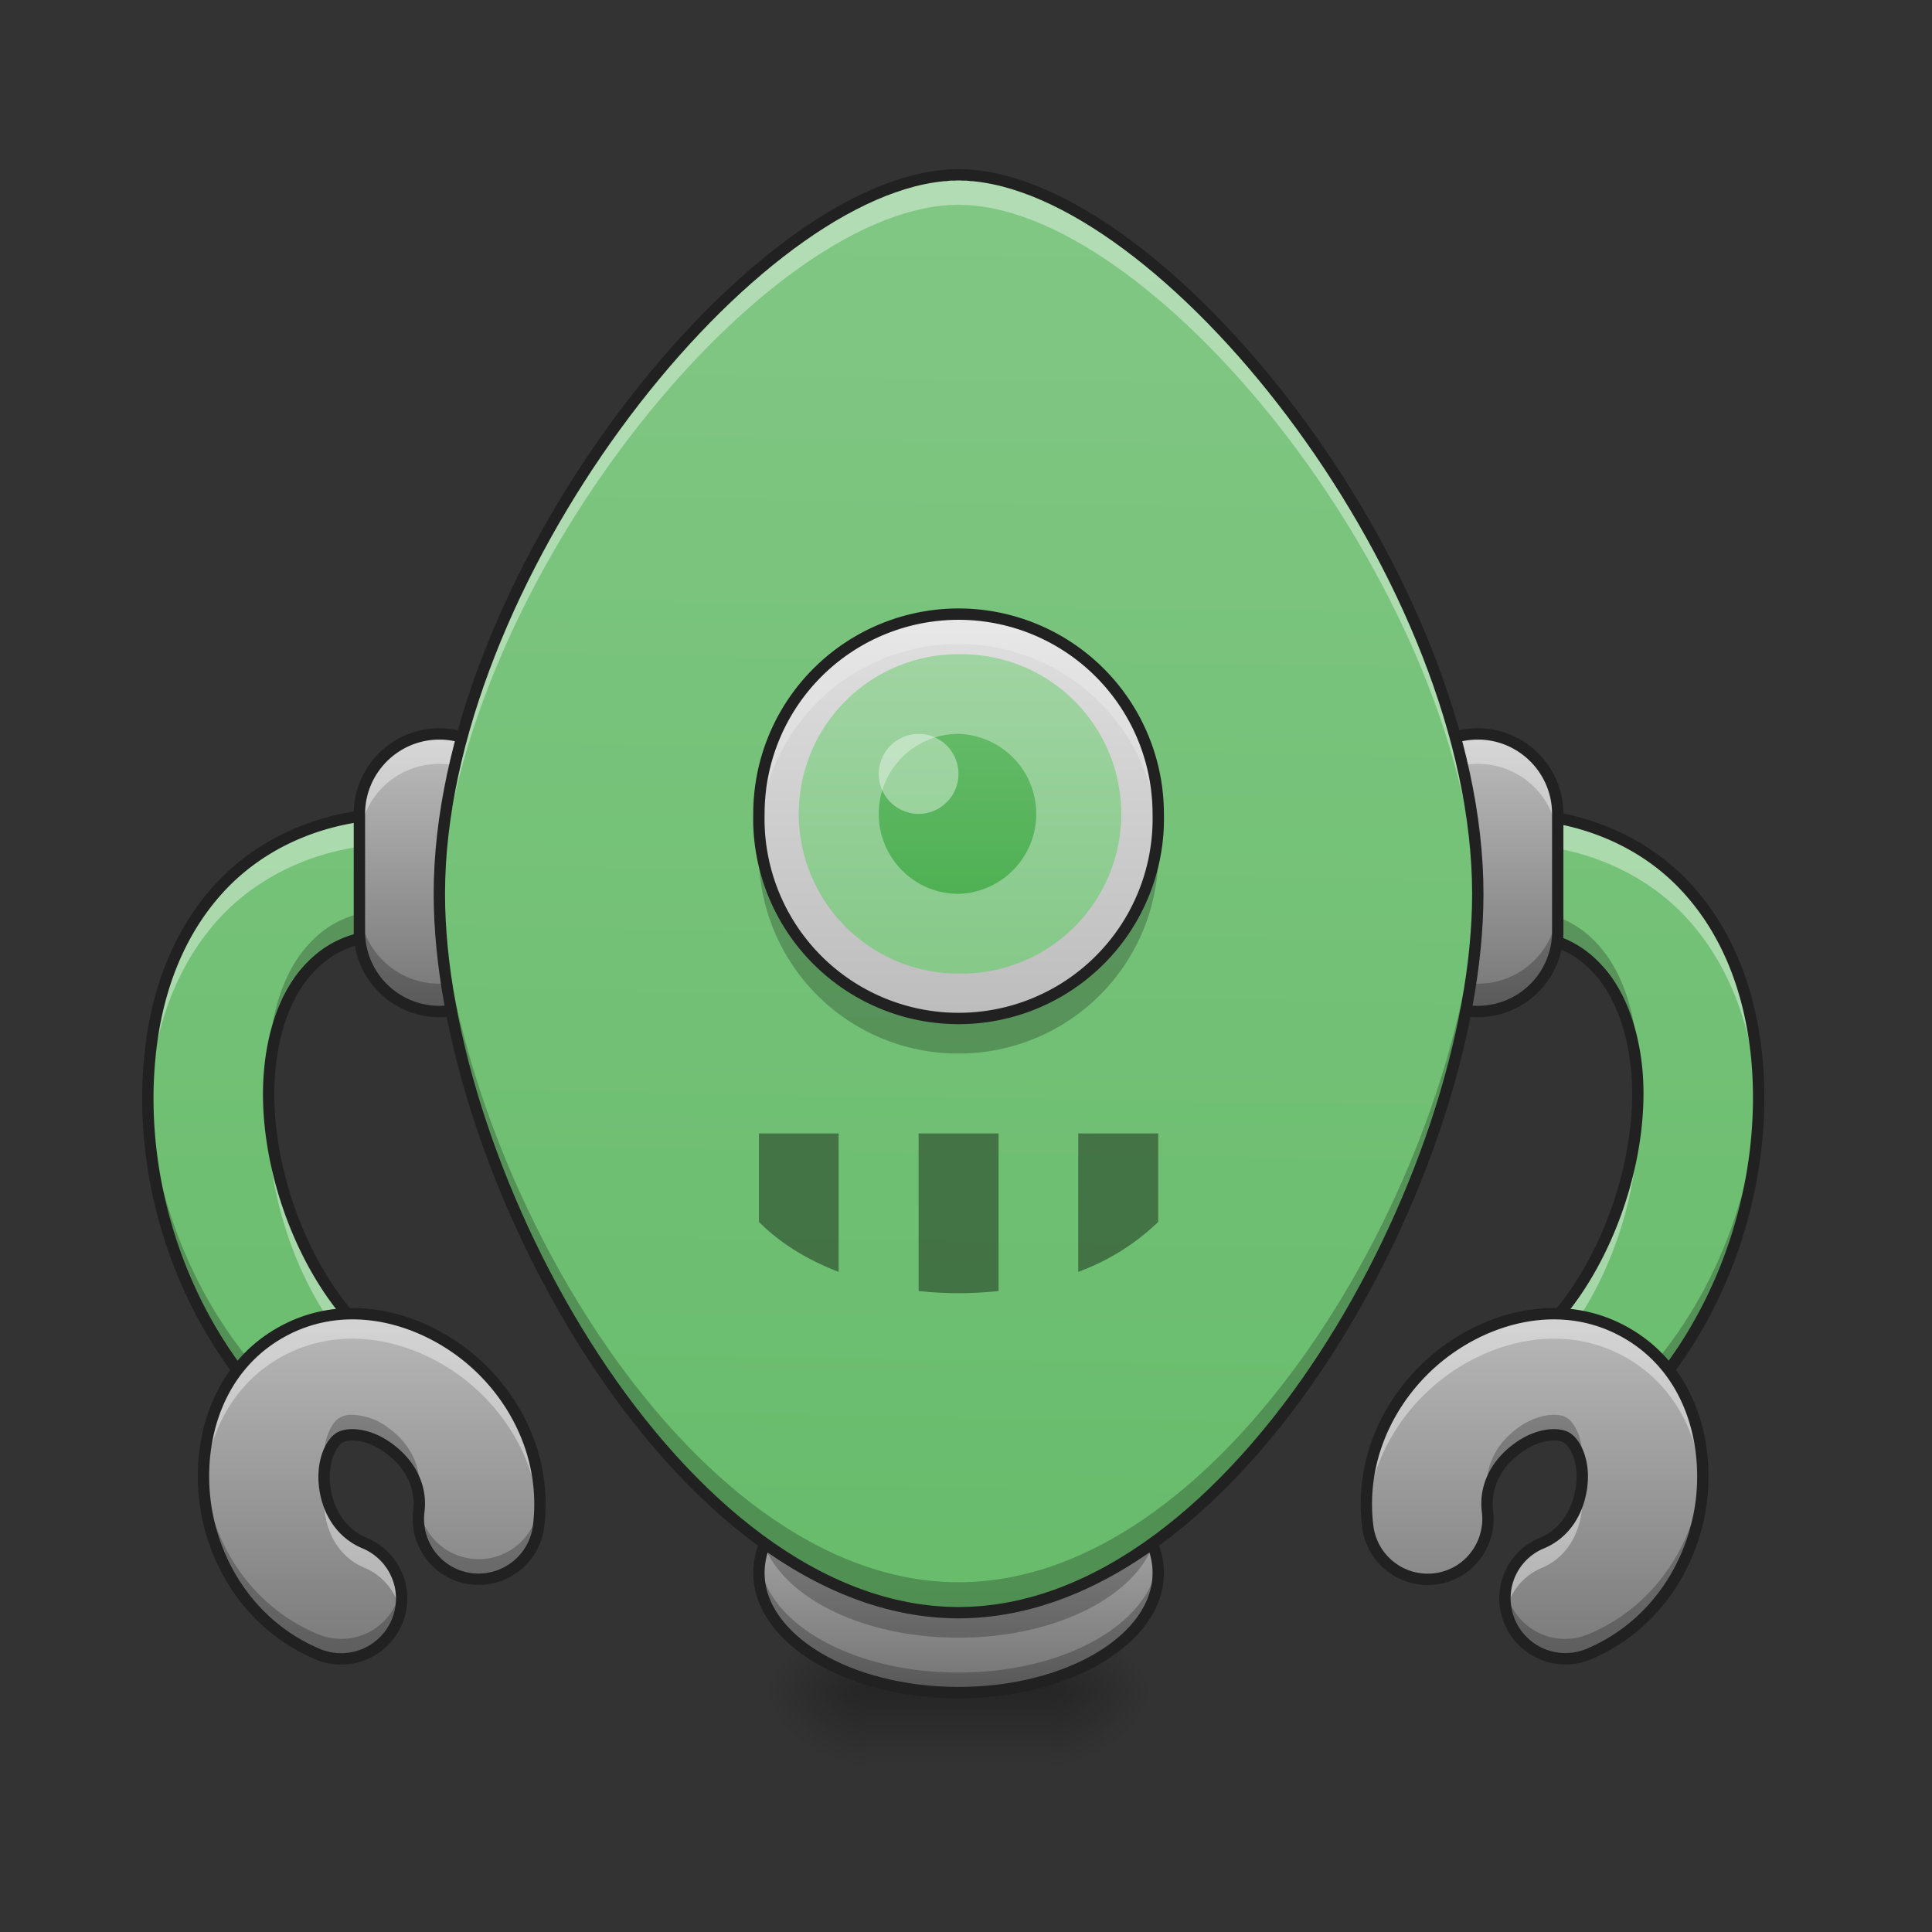 <svg xmlns="http://www.w3.org/2000/svg" width="32pt" height="32pt" viewBox="0 0 32 32"><rect x="0" y="0" width="32" height="32" fill="#333333" stroke="none"/><defs><radialGradient id="a" gradientUnits="userSpaceOnUse" cx="450.909" cy="189.579" fx="450.909" fy="189.579" r="21.167" gradientTransform="matrix(0 -.078 -.094 0 34.974 63.595)"><stop offset="0" stop-opacity=".314"/><stop offset=".222" stop-opacity=".275"/><stop offset="1" stop-opacity="0"/></radialGradient><radialGradient id="b" gradientUnits="userSpaceOnUse" cx="450.909" cy="189.579" fx="450.909" fy="189.579" r="21.167" gradientTransform="matrix(0 .078 .094 0 -3.221 -7.527)"><stop offset="0" stop-opacity=".314"/><stop offset=".222" stop-opacity=".275"/><stop offset="1" stop-opacity="0"/></radialGradient><radialGradient id="c" gradientUnits="userSpaceOnUse" cx="450.909" cy="189.579" fx="450.909" fy="189.579" r="21.167" gradientTransform="matrix(0 -.078 .094 0 -3.221 63.595)"><stop offset="0" stop-opacity=".314"/><stop offset=".222" stop-opacity=".275"/><stop offset="1" stop-opacity="0"/></radialGradient><radialGradient id="d" gradientUnits="userSpaceOnUse" cx="450.909" cy="189.579" fx="450.909" fy="189.579" r="21.167" gradientTransform="matrix(0 .078 -.094 0 34.974 -7.527)"><stop offset="0" stop-opacity=".314"/><stop offset=".222" stop-opacity=".275"/><stop offset="1" stop-opacity="0"/></radialGradient><linearGradient id="e" gradientUnits="userSpaceOnUse" x1="255.323" y1="233.5" x2="255.323" y2="254.667" gradientTransform="matrix(.009 0 0 .062 13.602 13.439)"><stop offset="0" stop-opacity=".275"/><stop offset="1" stop-opacity="0"/></linearGradient><linearGradient id="f" gradientUnits="userSpaceOnUse" x1="254" y1="233.5" x2="254" y2="170" gradientTransform="matrix(.062 0 0 .062 0 13.439)"><stop offset="0" stop-color="#757575"/><stop offset="1" stop-color="#bdbdbd"/></linearGradient><linearGradient id="g" gradientUnits="userSpaceOnUse" x1="84.667" y1="233.5" x2="84.667" y2="-168.667" gradientTransform="matrix(.062 0 0 .062 0 13.439)"><stop offset="0" stop-color="#66bb6a"/><stop offset="1" stop-color="#81c784"/></linearGradient><linearGradient id="h" gradientUnits="userSpaceOnUse" x1="95.25" y1="233.5" x2="95.25" y2="127.667" gradientTransform="matrix(.062 0 0 .062 0 13.439)"><stop offset="0" stop-color="#757575"/><stop offset="1" stop-color="#bdbdbd"/></linearGradient><linearGradient id="i" gradientUnits="userSpaceOnUse" x1="116.417" y1="53.583" x2="116.417" y2="-20.5" gradientTransform="matrix(.062 0 0 .062 0 13.439)"><stop offset="0" stop-color="#757575"/><stop offset="1" stop-color="#bdbdbd"/></linearGradient><linearGradient id="j" gradientUnits="userSpaceOnUse" x1="84.667" y1="233.5" x2="84.667" y2="-168.667" gradientTransform="matrix(-.062 0 0 .062 31.575 13.439)"><stop offset="0" stop-color="#66bb6a"/><stop offset="1" stop-color="#81c784"/></linearGradient><linearGradient id="k" gradientUnits="userSpaceOnUse" x1="95.25" y1="233.5" x2="95.25" y2="127.667" gradientTransform="matrix(-.062 0 0 .062 31.575 13.439)"><stop offset="0" stop-color="#757575"/><stop offset="1" stop-color="#bdbdbd"/></linearGradient><linearGradient id="l" gradientUnits="userSpaceOnUse" x1="116.417" y1="53.583" x2="116.417" y2="-20.5" gradientTransform="matrix(.062 0 0 .062 17.2 13.439)"><stop offset="0" stop-color="#757575"/><stop offset="1" stop-color="#bdbdbd"/></linearGradient><linearGradient id="m" gradientUnits="userSpaceOnUse" x1="960" y1="1615.118" x2="960" y2="175.118" gradientTransform="rotate(.891) scale(.017)"><stop offset="0" stop-color="#66bb6a"/><stop offset="1" stop-color="#81c784"/></linearGradient><linearGradient id="n" gradientUnits="userSpaceOnUse" x1="254" y1="53.583" x2="254" y2="-52.25" gradientTransform="matrix(.062 0 0 .062 0 13.439)"><stop offset="0" stop-color="#bdbdbd"/><stop offset="1" stop-color="#e0e0e0"/></linearGradient><linearGradient id="o" gradientUnits="userSpaceOnUse" x1="254" y1="71.222" x2="254" y2="-69.889" gradientTransform="matrix(.05 0 0 .05 3.175 13.447)"><stop offset="0" stop-color="#81c784"/><stop offset="1" stop-color="#a5d6a7"/></linearGradient><linearGradient id="p" gradientUnits="userSpaceOnUse" x1="254" y1="71.222" x2="254" y2="-69.889" gradientTransform="matrix(.025 0 0 .025 9.526 13.464)"><stop offset="0" stop-color="#4caf50"/><stop offset="1" stop-color="#66bb6a"/></linearGradient></defs><path d="M17.422 28.035h1.762v-1.324h-1.762zm0 0" fill="url(#a)"/><path d="M14.332 28.035H12.57v1.32h1.762zm0 0" fill="url(#b)"/><path d="M14.332 28.035H12.57v-1.324h1.762zm0 0" fill="url(#c)"/><path d="M17.422 28.035h1.762v1.32h-1.762zm0 0" fill="url(#d)"/><path d="M14.332 27.703h3.09v1.652h-3.09zm0 0" fill="url(#e)"/><path d="M15.875 24.066c1.828 0 3.309.887 3.309 1.985 0 1.094-1.48 1.984-3.309 1.984-1.824 0-3.305-.89-3.305-1.984 0-1.098 1.48-1.985 3.305-1.985zm0 0" fill="url(#f)"/><path d="M12.582 25.887a1.08 1.08 0 0 0-.012.164c0 1.097 1.473 1.984 3.305 1.984s3.309-.887 3.309-1.984a1.08 1.08 0 0 0-.012-.164c-.14 1.02-1.555 1.816-3.297 1.816-1.738 0-3.152-.797-3.293-1.816zm0 0" fill-opacity=".235"/><path d="M12.594 24.89a1.323 1.323 0 0 0-.024.25c0 1.098 1.473 1.985 3.305 1.985s3.309-.887 3.309-1.984c0-.086-.008-.168-.024-.25-.203.98-1.59 1.738-3.285 1.738-1.691 0-3.078-.758-3.281-1.738zm0 0" fill-opacity=".235"/><path d="M15.875 24.066c1.828 0 3.309.887 3.309 1.985 0 1.094-1.48 1.984-3.309 1.984-1.824 0-3.305-.89-3.305-1.984 0-1.098 1.48-1.985 3.305-1.985zm0 0" fill="none" stroke-width=".188" stroke-linecap="round" stroke-linejoin="round" stroke="#212121"/><path d="M6.617 13.473c-1.23 0-2.293.476-2.996 1.25-.7.77-1.043 1.765-1.14 2.797-.2 2.062.53 4.355 2.105 5.93A1.001 1.001 0 1 0 6 22.034c-1.074-1.074-1.668-2.914-1.531-4.324.066-.707.297-1.281.633-1.648.332-.364.757-.59 1.515-.59a.997.997 0 0 0 .871-.496.99.99 0 0 0 0-1.008.997.997 0 0 0-.87-.496zm0 0" fill="url(#g)"/><path d="M6.617 13.473c-1.23 0-2.293.476-2.996 1.25-.7.77-1.043 1.765-1.14 2.797-.032.3-.04.609-.028.918.004-.141.012-.278.027-.415.098-1.03.442-2.03 1.141-2.8.703-.77 1.766-1.246 2.996-1.246.457-.004.86.304.977.746a.991.991 0 0 0-.18-.864 1.01 1.01 0 0 0-.797-.386zm-2.164 4.902c-.074 1.387.512 3.129 1.547 4.164.129.125.223.29.27.465a1.001 1.001 0 0 0-.27-.969c-.914-.91-1.477-2.375-1.547-3.66zm0 0" fill="#fff" fill-opacity=".392"/><path d="M7.602 14.266a1 1 0 0 1-.985.793c-.758 0-1.183.226-1.515.593-.336.368-.567.938-.633 1.645-.02.2-.024.406-.016.617.004-.07.008-.137.016-.203.066-.707.297-1.281.633-1.648.332-.364.757-.59 1.515-.59a.997.997 0 0 0 .985-1.207zM2.449 17.98c-.054 1.938.68 4.012 2.137 5.47.309.316.793.39 1.187.183a.999.999 0 0 0 .504-1.09.99.99 0 0 1-.699.754c-.351.101-.734 0-.992-.262-1.352-1.355-2.082-3.242-2.137-5.055zm0 0" fill-opacity=".235"/><path d="M6.617 13.473c-1.23 0-2.293.476-2.996 1.25-.7.77-1.043 1.765-1.14 2.797-.2 2.062.53 4.355 2.105 5.93A1.001 1.001 0 1 0 6 22.034c-1.074-1.074-1.668-2.914-1.531-4.324.066-.707.297-1.281.633-1.648.332-.364.757-.59 1.515-.59a.997.997 0 0 0 .871-.496.99.99 0 0 0 0-1.008.997.997 0 0 0-.87-.496zm0 0" fill="none" stroke-width=".188" stroke-linecap="round" stroke-linejoin="round" stroke="#212121"/><path d="M4.629 22.082c-1.004.578-1.352 1.719-1.238 2.742.113 1.02.726 2.082 1.855 2.567a1.002 1.002 0 0 0 1.399-1.04 1 1 0 0 0-.614-.796c-.394-.168-.61-.54-.656-.953-.043-.415.113-.711.254-.793.14-.079.476-.07.812.18.336.245.547.616.497 1.038-.047.356.101.711.39.93a.993.993 0 0 0 .996.117.998.998 0 0 0 .598-.808c.144-1.215-.469-2.278-1.297-2.887-.828-.61-1.988-.879-2.996-.297zm0 0" fill="url(#h)"/><path d="M5.852 21.758c-.41 0-.829.094-1.223.324-.95.547-1.313 1.598-1.25 2.574.05-.847.433-1.691 1.25-2.164 1.008-.578 2.168-.308 2.996.301.695.512 1.242 1.344 1.309 2.32.082-1.152-.516-2.152-1.309-2.734-.504-.371-1.133-.617-1.773-.621zm-.465 2.91c-.02.102-.024.219-.012.348.047.414.262.78.656.949.305.125.528.394.598.719a.997.997 0 0 0-.598-1.13c-.37-.16-.586-.5-.644-.886zm1.543.473c0 .066.004.129.015.191 0-.062-.004-.129-.015-.191zm0 0" fill="#fff" fill-opacity=".392"/><path d="M5.836 23.434a.387.387 0 0 0-.207.046c-.14.079-.297.375-.254.79a.05.05 0 0 1 .004.023c.035-.25.148-.426.25-.484.14-.079.476-.07.812.18.258.19.446.452.493.761l.003-.05c.051-.427-.16-.798-.496-1.044a1.037 1.037 0 0 0-.605-.222zm-2.461.855c-.008.18-.004.36.016.535.113 1.02.726 2.082 1.855 2.567a1.003 1.003 0 0 0 1.39-1.078c-.05.304-.241.566-.511.714a1.007 1.007 0 0 1-.879.032c-1.129-.48-1.742-1.543-1.855-2.567-.008-.066-.012-.137-.016-.203zm5.563.453c-.004.063-.008.13-.016.195a.997.997 0 0 1-.969.887c-.5.012-.93-.347-1.012-.84 0 .016 0 .028-.003.043-.047.36.101.711.386.93.29.215.668.262 1 .121a1.01 1.01 0 0 0 .598-.812c.02-.176.027-.352.015-.524zm0 0" fill-opacity=".235"/><path d="M4.629 22.082c-1.004.578-1.352 1.719-1.238 2.742.113 1.02.726 2.082 1.855 2.567a1.002 1.002 0 0 0 1.399-1.04 1 1 0 0 0-.614-.796c-.394-.168-.61-.54-.656-.953-.043-.414.113-.711.254-.793.14-.079.476-.07.812.18.336.245.547.616.497 1.038-.047.356.101.711.39.93a.993.993 0 0 0 .996.117.998.998 0 0 0 .598-.808c.144-1.215-.469-2.278-1.297-2.887-.828-.61-1.988-.879-2.996-.297zm0 0" fill="none" stroke-width=".188" stroke-linecap="round" stroke-linejoin="round" stroke="#212121"/><path d="M7.277 12.156c.73 0 1.325.594 1.325 1.324v1.985a1.325 1.325 0 0 1-2.649 0V13.48c0-.73.594-1.324 1.324-1.324zm0 0" fill="url(#i)"/><path d="M7.277 12.156a1.32 1.32 0 0 0-1.324 1.324v.497c0-.735.59-1.325 1.324-1.325.73 0 1.325.59 1.325 1.325v-.497c0-.734-.594-1.324-1.325-1.324zm0 0" fill="#fff" fill-opacity=".392"/><path d="M7.277 16.79a1.32 1.32 0 0 1-1.324-1.325v-.496c0 .734.59 1.324 1.324 1.324.73 0 1.325-.59 1.325-1.324v.496c0 .734-.594 1.324-1.325 1.324zm0 0" fill-opacity=".235"/><path d="M7.277 12.156c.73 0 1.325.594 1.325 1.324v1.985a1.325 1.325 0 0 1-2.649 0V13.48c0-.73.594-1.324 1.324-1.324zm0 0" fill="none" stroke-width=".188" stroke-linecap="round" stroke-linejoin="round" stroke="#212121"/><path d="M24.96 13.473c1.227 0 2.294.476 2.993 1.25.7.77 1.043 1.765 1.145 2.797.195 2.062-.535 4.355-2.11 5.93a1.001 1.001 0 0 1-1.683-.442.999.999 0 0 1 .273-.973c1.07-1.074 1.664-2.914 1.531-4.324-.07-.707-.3-1.281-.636-1.648-.332-.364-.758-.59-1.512-.59a1.003 1.003 0 0 1-.875-.496 1.01 1.01 0 0 1 0-1.008c.18-.309.516-.5.875-.496zm0 0" fill="url(#j)"/><path d="M24.96 13.473c1.227 0 2.294.476 2.993 1.25.7.77 1.043 1.765 1.145 2.797.027.3.035.609.023.918a7.149 7.149 0 0 0-.023-.415c-.102-1.03-.446-2.03-1.145-2.8-.7-.77-1.765-1.246-2.992-1.246a.997.997 0 0 0-.977.746.991.991 0 0 1 .18-.864c.191-.246.484-.386.797-.386zm2.161 4.902c.074 1.387-.512 3.129-1.543 4.164a.952.952 0 0 0-.27.465.992.992 0 0 1 .27-.969c.91-.91 1.477-2.375 1.543-3.66zm0 0" fill="#fff" fill-opacity=".392"/><path d="M23.973 14.266a1 1 0 0 0 .988.793c.754 0 1.18.226 1.512.593.336.368.566.938.636 1.645.02.2.024.406.012.617 0-.07-.008-.137-.012-.203-.07-.707-.3-1.281-.636-1.648-.332-.364-.758-.59-1.512-.59a.999.999 0 0 1-.988-1.207zm5.152 3.714c.055 1.938-.68 4.012-2.137 5.47-.308.316-.793.39-1.183.183a.996.996 0 0 1-.508-1.09.99.99 0 0 0 .7.754c.355.101.733 0 .991-.262 1.356-1.355 2.082-3.242 2.137-5.055zm0 0" fill-opacity=".235"/><path d="M24.96 13.473c1.227 0 2.294.476 2.993 1.25.7.77 1.043 1.765 1.145 2.797.195 2.062-.536 4.355-2.11 5.93a1.001 1.001 0 0 1-1.683-.442.999.999 0 0 1 .273-.973c1.07-1.074 1.664-2.914 1.531-4.324-.07-.707-.3-1.281-.636-1.648-.332-.364-.758-.59-1.512-.59a1.003 1.003 0 0 1-.875-.496 1.01 1.01 0 0 1 0-1.008c.18-.309.516-.5.875-.496zm0 0" fill="none" stroke-width=".188" stroke-linecap="round" stroke-linejoin="round" stroke="#212121"/><path d="M26.945 22.082c1.004.578 1.352 1.719 1.239 2.742-.114 1.02-.727 2.082-1.856 2.567a1.002 1.002 0 0 1-1.394-1.04.985.985 0 0 1 .613-.796c.39-.168.605-.54.652-.953.047-.415-.113-.711-.254-.793-.14-.079-.476-.07-.812.18-.336.245-.547.616-.496 1.038.047.356-.102.711-.387.93a1.001 1.001 0 0 1-1.598-.691c-.144-1.215.47-2.278 1.297-2.887.828-.61 1.988-.879 2.996-.297zm0 0" fill="url(#k)"/><path d="M25.723 21.758c.414 0 .828.094 1.222.324.95.547 1.313 1.598 1.254 2.574-.054-.847-.437-1.691-1.254-2.164-1.008-.578-2.168-.308-2.996.301-.695.512-1.242 1.344-1.308 2.32-.082-1.152.515-2.152 1.308-2.734.504-.371 1.133-.617 1.774-.621zm.468 2.91c.016.102.024.219.008.348-.047.414-.262.78-.652.949a1.001 1.001 0 0 0-.602.719.995.995 0 0 1 .602-1.13c.371-.16.582-.5.644-.886zm-1.546.473c0 .066-.004.129-.016.191 0-.062.004-.129.016-.191zm0 0" fill="#fff" fill-opacity=".392"/><path d="M25.738 23.434c.086 0 .16.015.207.046.14.079.301.375.254.79 0 .007-.004.015-.004.023-.035-.25-.148-.426-.25-.484-.14-.079-.476-.07-.812.18-.258.19-.445.452-.492.761 0-.016 0-.035-.004-.05-.051-.427.16-.798.496-1.044.222-.164.441-.222.605-.222zm2.461.855c.008.18.004.36-.015.535-.114 1.02-.727 2.082-1.856 2.567a1.003 1.003 0 0 1-1.39-1.078.998.998 0 0 0 1.39.746c1.129-.48 1.742-1.543 1.856-2.567.007-.066.011-.137.015-.203zm-5.562.453c.004.063.008.13.015.195a1 1 0 1 0 1.98.047c0 .016.005.028.005.043.047.36-.102.711-.387.93-.29.215-.668.262-1 .121a1.01 1.01 0 0 1-.598-.812 3.364 3.364 0 0 1-.015-.524zm0 0" fill-opacity=".235"/><path d="M26.945 22.082c1.004.578 1.352 1.719 1.239 2.742-.114 1.02-.727 2.082-1.856 2.567a1.002 1.002 0 0 1-1.394-1.04.985.985 0 0 1 .613-.796c.39-.168.605-.54.652-.953.047-.414-.113-.711-.254-.793-.14-.079-.476-.07-.812.18-.336.245-.547.616-.496 1.038.047.356-.102.711-.387.93a1.001 1.001 0 0 1-1.598-.691c-.144-1.215.47-2.278 1.297-2.887.828-.61 1.988-.879 2.996-.297zm0 0" fill="none" stroke-width=".188" stroke-linecap="round" stroke-linejoin="round" stroke="#212121"/><path d="M24.477 12.156c.73 0 1.324.594 1.324 1.324v1.985a1.325 1.325 0 0 1-2.649 0V13.48c0-.73.594-1.324 1.325-1.324zm0 0" fill="url(#l)"/><path d="M24.477 12.156a1.32 1.32 0 0 0-1.325 1.324v.497c0-.735.59-1.325 1.325-1.325.734 0 1.324.59 1.324 1.325v-.497a1.32 1.32 0 0 0-1.324-1.324zm0 0" fill="#fff" fill-opacity=".392"/><path d="M24.477 16.79a1.32 1.32 0 0 1-1.325-1.325v-.496c0 .734.59 1.324 1.325 1.324a1.32 1.32 0 0 0 1.324-1.324v.496a1.32 1.32 0 0 1-1.324 1.324zm0 0" fill-opacity=".235"/><path d="M24.477 12.156c.73 0 1.324.594 1.324 1.324v1.985a1.325 1.325 0 0 1-2.649 0V13.48c0-.73.594-1.324 1.325-1.324zm0 0" fill="none" stroke-width=".188" stroke-linecap="round" stroke-linejoin="round" stroke="#212121"/><path d="M15.875 2.895c-.023 0-.047 0-.07.003h-.067c-.02.004-.039.004-.058.004 0 0-.004 0-.004.004-.024 0-.047 0-.067.004-3.316.336-8.332 6.742-8.332 11.895 0 4.629 3.97 11.906 8.598 11.906 4.633 0 8.602-7.277 8.602-11.906 0-5.153-5.016-11.559-8.332-11.895-.024-.004-.043-.004-.067-.004 0-.004-.004-.004-.008-.004-.015 0-.035 0-.054-.004h-.071c-.023-.003-.047-.003-.07-.003zm0 0" fill="url(#m)"/><path d="M15.875 10.172a3.308 3.308 0 0 1 3.309 3.308 3.308 3.308 0 1 1-6.614 0 3.307 3.307 0 0 1 3.305-3.308zm0 0" fill="url(#n)"/><path d="M12.586 13.813a3.3 3.3 0 0 0 3.29 3.637 3.303 3.303 0 0 0 3.292-3.637 3.3 3.3 0 0 1-3.293 2.976 3.298 3.298 0 0 1-3.29-2.977zm0 0" fill-opacity=".235"/><path d="M15.875 10.172a3.3 3.3 0 0 0-3.305 3.308c0 .082 0 .168.008.247a3.3 3.3 0 0 1 3.297-3.059 3.3 3.3 0 0 1 3.3 3.059 3.303 3.303 0 0 0-3.3-3.555zm0 0" fill="#fff" fill-opacity=".235"/><path d="M15.875 10.172a3.308 3.308 0 0 1 3.309 3.308 3.308 3.308 0 1 1-6.614 0 3.307 3.307 0 0 1 3.305-3.308zm0 0" fill="none" stroke-width=".188" stroke-linecap="round" stroke-linejoin="round" stroke="#212121"/><path d="M15.875 10.836a2.645 2.645 0 1 1 0 5.289 2.644 2.644 0 1 1 0-5.29zm0 0" fill="url(#o)"/><path d="M15.875 12.156a1.325 1.325 0 0 1 0 2.649c-.73 0-1.32-.594-1.32-1.325 0-.73.59-1.324 1.32-1.324zm0 0" fill="url(#p)"/><path d="M15.215 12.156a.66.66 0 0 1 .66.664.66.66 0 1 1-1.32 0c0-.367.297-.664.66-.664zm0 0" fill="#fff" fill-opacity=".392"/><path d="M15.875 2.895c-.023 0-.047 0-.07.003h-.067c-.02.004-.039.004-.058.004 0 0-.004 0-.004.004-.024 0-.047 0-.067.004-3.316.336-8.332 6.742-8.332 11.895 0 .082 0 .164.004.246.157-5.106 5.063-11.313 8.328-11.645.02-.004.043-.004.067-.004 0-.004.004-.004.004-.004.02 0 .039 0 .058-.003h.067c.023 0 .047-.004.07-.004.023 0 .047.004.07.004h.071c.02.003.039.003.054.003.004 0 .008 0 .008.004.024 0 .043 0 .067.004 3.265.332 8.171 6.54 8.328 11.645.004-.082.004-.164.004-.246 0-5.153-5.016-11.559-8.332-11.895-.024-.004-.043-.004-.067-.004 0-.004-.004-.004-.008-.004-.015 0-.035 0-.054-.004h-.071c-.023-.003-.047-.003-.07-.003zm0 0" fill="#fff" fill-opacity=".392"/><path d="M7.281 14.55c-.004.087-.004.169-.004.255 0 4.629 3.97 11.906 8.598 11.906 4.633 0 8.602-7.277 8.602-11.906 0-.086 0-.168-.004-.254-.141 4.64-4.047 11.656-8.598 11.656-4.547 0-8.457-7.016-8.594-11.656zm0 0" fill-opacity=".235"/><path d="M15.875 2.895c-.023 0-.047 0-.07.003h-.067c-.02.004-.039.004-.058.004 0 0-.004 0-.004.004-.024 0-.047 0-.067.004-3.316.336-8.332 6.742-8.332 11.895 0 4.629 3.97 11.906 8.598 11.906 4.633 0 8.602-7.277 8.602-11.906 0-5.153-5.016-11.559-8.333-11.895-.023-.004-.042-.004-.066-.004 0-.004-.004-.004-.008-.004-.015 0-.035 0-.054-.004h-.071c-.023-.003-.047-.003-.07-.003zm0 0" fill="none" stroke-width=".188" stroke-linecap="round" stroke-linejoin="round" stroke="#212121"/><path d="M12.57 18.773v1.465c.336.34.79.625 1.32.828v-2.293zm2.645 0v2.61a6.12 6.12 0 0 0 1.324 0v-2.61zm2.644 0v2.293a3.774 3.774 0 0 0 1.325-.828v-1.465zm0 0" fill-opacity=".392"/></svg>